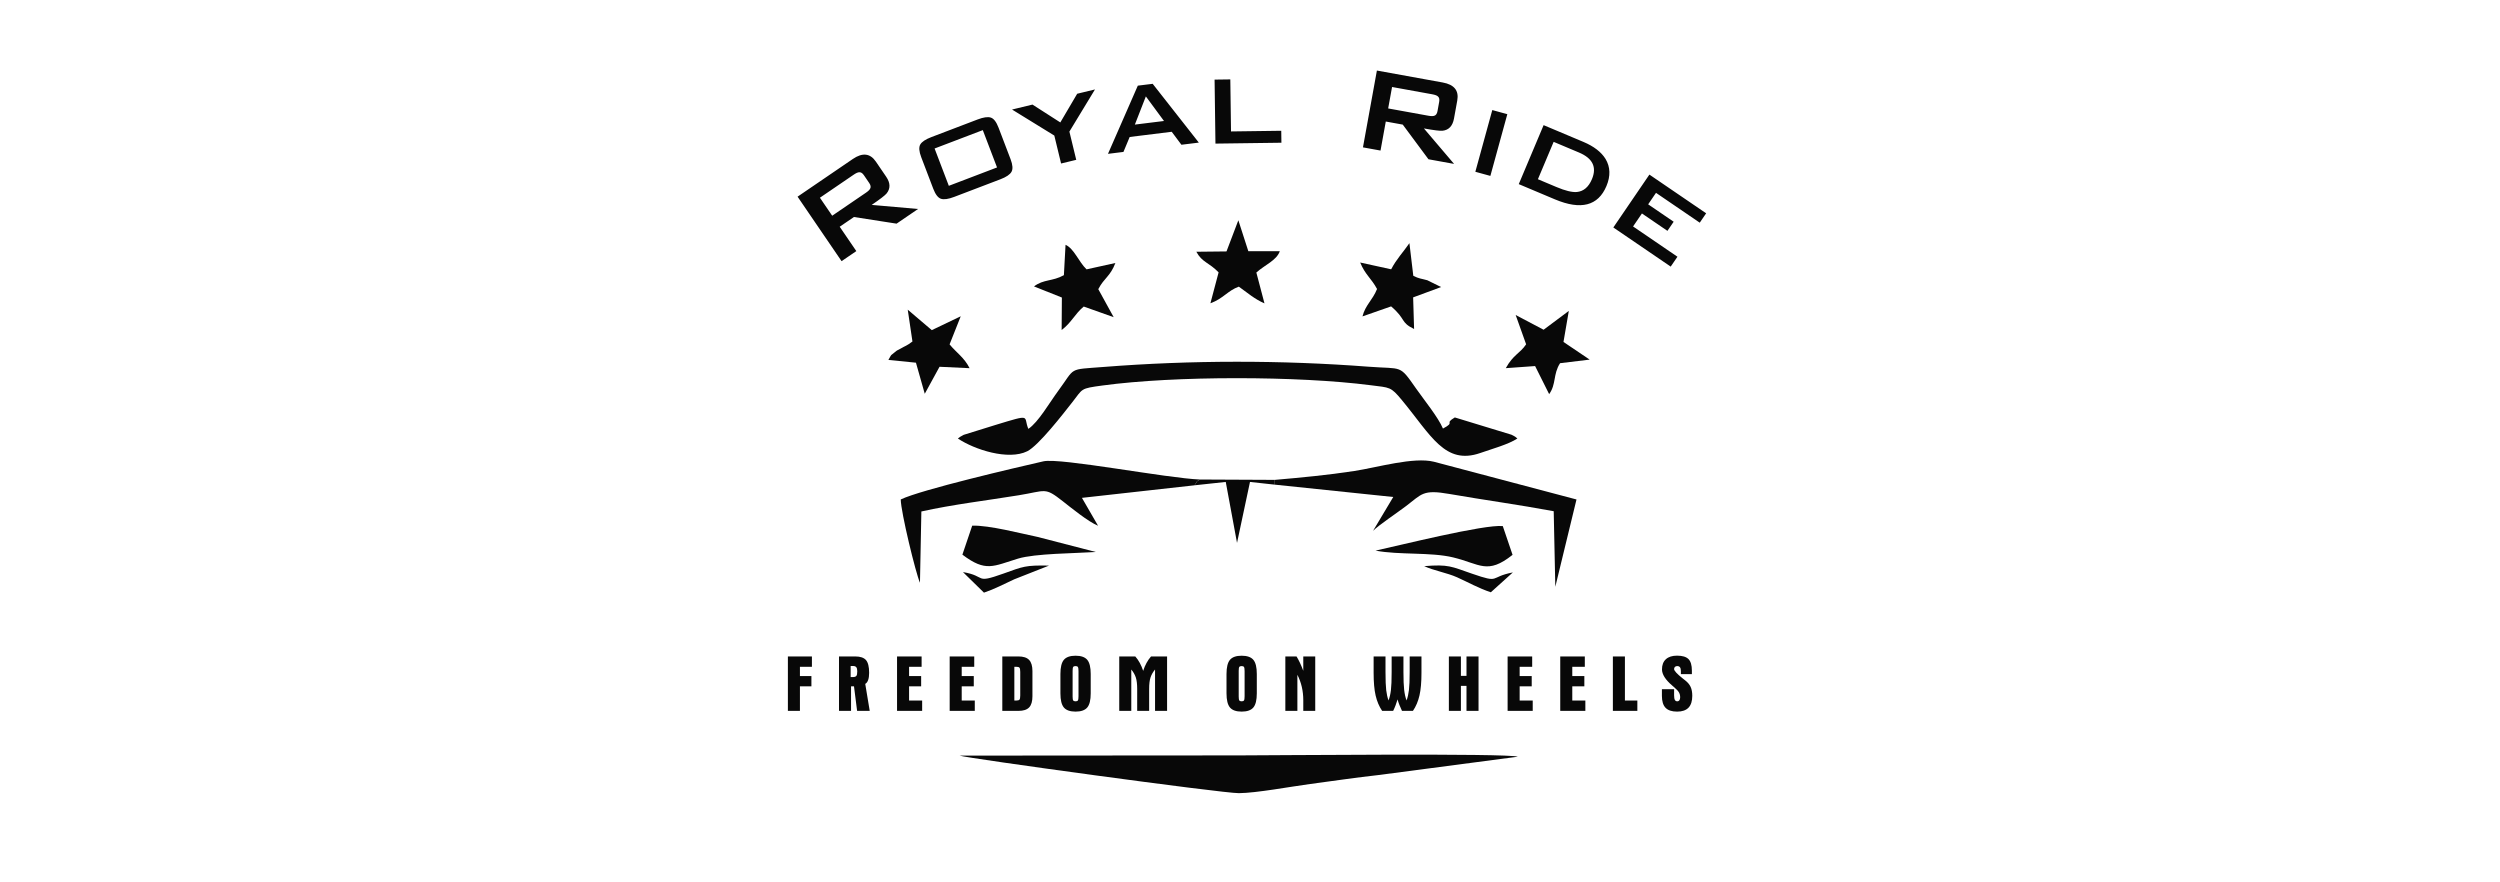 <?xml version="1.0" encoding="UTF-8"?>
<!DOCTYPE svg PUBLIC "-//W3C//DTD SVG 1.1//EN" "http://www.w3.org/Graphics/SVG/1.1/DTD/svg11.dtd">
<!-- Creator: CorelDRAW 2020 (64-Bit) -->
<svg xmlns="http://www.w3.org/2000/svg" xml:space="preserve" width="816px" height="288px" version="1.1" style="shape-rendering:geometricPrecision; text-rendering:geometricPrecision; image-rendering:optimizeQuality; fill-rule:evenodd; clip-rule:evenodd"
viewBox="0 0 816 288"
 xmlns:xlink="http://www.w3.org/1999/xlink"
 xmlns:xodm="http://www.corel.com/coreldraw/odm/2003">
 <defs>
  <style type="text/css">
   <![CDATA[
    .fil0 {fill:#080808}
    .fil1 {fill:#080808;fill-rule:nonzero}
   ]]>
  </style>
 </defs>
 <g id="Capa_x0020_1">
  <g id="_2025396386592">
   <path class="fil0" d="M495.419 246.992c-3.132,-1.199 -80.524,-0.432 -91.049,-0.427l-91.137 0.068c1.58,0.75 85.811,12.305 91.137,12.257 5.758,-0.052 16.695,-2.11 23.208,-2.984 7.52,-1.009 15.278,-2.146 22.547,-2.954l45.294 -5.96z"/>
   <path class="fil0" d="M335.653 139.986c-1.76,-4.092 1.478,-4.996 -10.698,-1.289l-10.406 3.234c-1.196,0.601 -1.394,0.81 -1.894,1.204 5.459,3.654 16.481,7.193 22.633,4.161 3.688,-1.819 11.774,-12.265 14.721,-16.023 3.522,-4.492 2.488,-4.447 9.836,-5.445 23.576,-3.202 63.845,-3.142 87.517,-0.092 6.38,0.822 6.532,0.416 10.206,4.85 9.531,11.504 14.037,21.321 25.634,17.264 4.102,-1.436 9.04,-2.762 12.069,-4.715 -0.635,-0.516 -0.499,-0.541 -1.938,-1.246l-18.476 -5.636c-3.713,2.191 0.453,1.333 -3.876,3.63 -1.535,-3.659 -6.176,-9.36 -8.752,-13.036 -5.593,-7.983 -4.294,-6.294 -15.509,-7.153 -28.458,-2.178 -58.038,-2.164 -86.491,0.078 -11.841,0.933 -9.052,-0.017 -14.828,7.8 -2.839,3.843 -6.471,10.229 -9.748,12.414z"/>
   <path class="fil0" d="M389.893 158.403c0.916,-1.147 0.386,-1.26 1.854,-1.89 -10.832,-0.387 -45.685,-7.192 -51.19,-5.934 -8.954,2.045 -39.903,9.244 -46.555,12.443 0.069,4.239 4.888,24.049 6.277,27.191l0.455 -23.269c10.208,-2.274 21.532,-3.622 31.731,-5.282 9.063,-1.476 8.447,-2.748 14.38,1.902 2.642,2.072 8.41,6.779 11.564,8.042l-5.263 -9.106 36.747 -4.097z"/>
   <path class="fil0" d="M416.097 156.631l0 1.561 38.659 4.025 -6.6 11.06c1.784,-1.844 7.799,-5.839 10.795,-8.11 5.192,-3.935 5.411,-5.455 14.126,-3.939 11.438,1.99 22.671,3.51 34.051,5.632l0.523 24.666 6.916 -28.497 -46.527 -12.314c-6.632,-1.65 -18.51,1.871 -26.026,3.022 -8.706,1.333 -17.035,2.116 -25.917,2.894z"/>
   <path class="fil0" d="M448.972 179.721c7.726,1.476 18.021,0.447 25.332,2.216 8.795,2.128 11.126,5.745 19.396,-0.837l-3.19 -9.381c-5.958,-0.663 -34.395,6.475 -41.538,8.002z"/>
   <path class="fil0" d="M314.125 181.037c7.664,5.794 10.009,3.766 18.179,1.289 5.54,-1.68 18.664,-1.716 25.378,-2.154l-19.045 -4.928c-5.563,-1.146 -15.712,-3.83 -21.31,-3.673l-3.202 9.466z"/>
   <path class="fil0" d="M400.331 82.065l-9.844 0.106c1.887,3.516 4.116,3.452 7.265,6.729l-2.675 10.091c4.216,-1.536 5.633,-4.118 9.274,-5.432 2.797,1.985 5.118,4.053 8.373,5.461l-2.652 -10.068c2.739,-2.48 6.624,-3.947 7.657,-6.968l-10.276 0.001 -3.256 -10.096 -3.866 10.176z"/>
   <path class="fil0" d="M454.079 87.9l-10.116 -2.216c1.622,3.979 3.637,5.154 5.504,8.639 -1.471,3.69 -3.802,5.195 -4.755,8.951l9.346 -3.269c4.969,4.229 2.909,5.159 7.5,7.38l-0.309 -10.32 9.131 -3.374 -4.509 -2.219c-2.076,-0.584 -2.713,-0.482 -4.573,-1.458l-1.266 -10.647c-2.081,3.026 -4.23,5.195 -5.953,8.533z"/>
   <path class="fil0" d="M347.255 89.814c-3.687,2.078 -6.643,1.276 -9.758,3.673l9.099 3.628 -0.076 10.608c3.269,-2.483 4.235,-5.18 7.212,-7.665l9.773 3.472 -5.024 -9.145c1.981,-3.794 3.865,-4.064 5.584,-8.545l-9.413 2.08c-2.608,-2.505 -4.023,-6.73 -6.857,-8.017l-0.54 9.911z"/>
   <path class="fil0" d="M503.83 107.626l-9.117 -4.808 3.414 9.564c-2.033,3.031 -4.161,3.309 -6.636,7.785l9.569 -0.686 4.584 9.168c2.36,-3.29 1.233,-6.479 3.562,-10.103l9.66 -1.171 -8.545 -5.766 1.742 -10.131 -8.233 6.148z"/>
   <path class="fil0" d="M297.822 111.464c-2.013,1.523 -2.014,1.235 -4.013,2.4 -1.047,0.61 -0.852,0.323 -1.741,1.091 -1.679,1.449 -0.775,0.247 -2.096,2.524l8.993 0.903 2.877 10.147 4.821 -8.814 9.81 0.461c-1.763,-3.528 -4.412,-5.143 -6.528,-7.774l3.637 -9.169 -9.446 4.523 -7.852 -6.681 1.538 10.389z"/>
   <path class="fil0" d="M389.893 158.403l10.194 -1.101 3.678 19.898 4.232 -19.894 8.1 0.886 0 -1.561 -24.35 -0.118c-1.468,0.63 -0.938,0.743 -1.854,1.89z"/>
   <path class="fil0" d="M314.309 186.728l6.852 6.712c3.472,-1.173 6.473,-2.773 9.883,-4.35l11.352 -4.477c-7.812,-0.155 -8.386,0.291 -14.93,2.625 -9.584,3.418 -5.281,0.801 -13.157,-0.51z"/>
   <path class="fil0" d="M486.609 193.318l7.194 -6.484c-7.947,1.527 -3.852,3.69 -13.348,0.41 -6.8,-2.349 -7.623,-3.097 -15.594,-2.46 3.022,1.441 7.468,2.177 10.736,3.645 3.646,1.638 7.021,3.571 11.012,4.889z"/>
   <path class="fil1" d="M299.658 68.211l-7.017 4.787 -13.913 -2.168 -4.651 3.173 5.427 7.956 -4.815 3.283 -14.359 -21.052 18.033 -12.3c3.155,-2.153 5.661,-1.868 7.516,0.851l3.367 4.937c1.391,2.04 1.438,3.861 0.14,5.464 -0.496,0.617 -2.117,1.863 -4.864,3.737l15.136 1.332zm-15.952 -8.488l-1.725 -2.529c-0.483,-0.708 -1.002,-1.031 -1.559,-0.97 -0.429,0.013 -1.024,0.28 -1.785,0.8l-11.016 7.513 4.007 5.875 11.016 -7.513c0.761,-0.52 1.227,-0.977 1.396,-1.371 0.26,-0.496 0.148,-1.098 -0.334,-1.805zm46.145 -7.759c0.703,1.846 0.803,3.217 0.299,4.114 -0.503,0.896 -1.709,1.708 -3.616,2.436l-15.09 5.753c-1.907,0.727 -3.344,0.931 -4.312,0.613 -0.967,-0.319 -1.808,-1.416 -2.524,-3.293l-3.923 -10.29c-0.715,-1.877 -0.818,-3.256 -0.309,-4.138 0.51,-0.881 1.719,-1.685 3.626,-2.412l15.09 -5.754c1.907,-0.727 3.345,-0.931 4.311,-0.613 0.967,0.319 1.809,1.416 2.525,3.293l3.923 10.291zm-4.419 2.689l-4.645 -12.183 -15.736 5.999 4.645 12.183 15.736 -5.999zm31.97 -25.463l-8.352 13.763 2.233 9.215 -4.944 1.198 -2.21 -9.119 -13.797 -8.497 6.671 -1.617 9.086 5.828 5.506 -9.363 5.807 -1.408zm33.896 17.354l-5.685 0.703 -3.162 -4.236 -13.724 1.697 -2.033 4.88 -5.049 0.625 9.738 -22.255 4.852 -0.6 15.063 19.186zm-11.373 -7.053l-5.919 -8.026 -3.589 9.202 9.508 -1.176zm38.326 7.092l-21.53 0.291 -0.283 -20.888 5.136 -0.07 0.229 16.988 16.395 -0.222 0.053 3.901zm56.355 6.914l-8.358 -1.516 -8.388 -11.31 -5.54 -1.005 -1.719 9.475 -5.734 -1.04 4.549 -25.074 21.479 3.897c3.757,0.682 5.342,2.643 4.755,5.882l-1.067 5.88c-0.441,2.43 -1.686,3.76 -3.736,3.99 -0.786,0.092 -2.815,-0.159 -6.087,-0.753l9.846 11.574zm-5.404 -17.243l0.546 -3.013c0.153,-0.842 0.01,-1.437 -0.429,-1.784 -0.315,-0.291 -0.926,-0.519 -1.833,-0.684l-13.12 -2.381 -1.27 6.998 13.12 2.38c0.907,0.165 1.559,0.166 1.957,0.004 0.533,-0.171 0.876,-0.678 1.029,-1.52zm17.253 21.161l-4.905 -1.347 5.531 -20.145 4.905 1.347 -5.531 20.145zm37.883 3.322c-2.723,6.463 -8.332,7.905 -16.828,4.327l-11.788 -4.966 8.11 -19.252 12.971 5.464c3.429,1.444 5.844,3.301 7.246,5.571 1.573,2.627 1.669,5.58 0.289,8.856zm-4.729 -2.26c1.649,-3.913 0.243,-6.81 -4.218,-8.689l-8.283 -3.489 -5.138 12.198 6.054 2.549c2.882,1.215 5.101,1.756 6.657,1.626 2.199,-0.218 3.841,-1.615 4.928,-4.195zm25.708 28.542l-18.727 -12.773 11.772 -17.258 18.523 12.634 -2.088 3.061 -14.28 -9.741 -2.559 3.754 8.323 5.677 -2.032 2.978 -8.323 -5.677 -2.894 4.243 14.484 9.879 -2.199 3.223z"/>
   <path class="fil1" d="M257.166 232.034l0 -17.773 7.842 0 0 3.383 -3.913 0 0 3.018 3.748 0 0 3.357 -3.748 0 0 8.015 -3.929 0zm20.488 -11.033l0.646 0c0.599,0 1.002,-0.126 1.206,-0.373 0.204,-0.252 0.304,-0.755 0.304,-1.505 0,-0.629 -0.105,-1.071 -0.317,-1.341 -0.212,-0.264 -0.564,-0.399 -1.054,-0.399l-0.785 0 0 3.618zm-3.803 -6.74l5.26 0c1.679,0 2.858,0.395 3.548,1.188 0.685,0.789 1.028,2.182 1.028,4.173 0,0.941 -0.108,1.717 -0.325,2.337 -0.217,0.62 -0.529,1.037 -0.946,1.258l1.462 8.817 -4.12 0 -1.015 -8.015 -0.963 0 0 8.015 -3.929 0 0 -17.773zm18.944 17.773l0 -17.773 8.019 0 0 3.383 -4.09 0 0 3.018 3.938 0 0 3.357 -3.938 0 0 4.632 4.268 0 0 3.383 -8.197 0zm17.178 0l0 -17.773 8.019 0 0 3.383 -4.089 0 0 3.018 3.938 0 0 3.357 -3.938 0 0 4.632 4.267 0 0 3.383 -8.197 0zm17.179 -17.773l5.261 0c1.6,0 2.763,0.377 3.487,1.136 0.724,0.759 1.088,1.978 1.088,3.656l0 8.188c0,1.688 -0.359,2.906 -1.079,3.661 -0.72,0.755 -1.887,1.132 -3.496,1.132l-5.261 0 0 -17.773zm3.929 3.383l0 11.007 0.66 0c0.49,0 0.824,-0.091 1.001,-0.273 0.178,-0.182 0.265,-0.646 0.265,-1.388l0 -0.447 0 -7.225c0,-0.742 -0.087,-1.21 -0.265,-1.397 -0.177,-0.186 -0.511,-0.277 -1.001,-0.277l-0.66 0zm19.018 1.826l0 7.88c0,0.676 0.07,1.106 0.208,1.288 0.139,0.182 0.391,0.273 0.755,0.273 0.373,0 0.625,-0.095 0.759,-0.29 0.135,-0.195 0.204,-0.664 0.204,-1.401l0 -0.395 0 -7.75c0,-0.72 -0.069,-1.18 -0.208,-1.375 -0.139,-0.195 -0.39,-0.291 -0.755,-0.291 -0.373,0 -0.625,0.091 -0.759,0.269 -0.134,0.178 -0.204,0.599 -0.204,1.271l0 0.521zm-3.981 0.52c0,-2.194 0.377,-3.739 1.132,-4.628 0.755,-0.889 2.025,-1.335 3.812,-1.335 1.787,0 3.058,0.446 3.812,1.335 0.755,0.889 1.132,2.434 1.132,4.628l0 6.315c0,2.194 -0.377,3.738 -1.132,4.627 -0.754,0.889 -2.025,1.336 -3.812,1.336 -1.787,0 -3.057,-0.447 -3.812,-1.336 -0.755,-0.889 -1.132,-2.433 -1.132,-4.627l0 -6.315zm30.888 12.044l0 -13.505c-0.685,0.823 -1.175,1.682 -1.475,2.584 -0.299,0.902 -0.451,2.16 -0.451,3.769l0 0.989 0 6.163 -3.903 0 0 -7.152c0,-1.609 -0.152,-2.867 -0.451,-3.769 -0.299,-0.902 -0.789,-1.761 -1.475,-2.584l0 13.505 -3.929 0 0 -17.773 5.235 0c0.542,0.611 1.028,1.31 1.462,2.103 0.429,0.79 0.802,1.661 1.118,2.611 0.286,-0.923 0.647,-1.787 1.085,-2.585 0.433,-0.802 0.927,-1.509 1.479,-2.129l5.234 0 0 17.773 -3.929 0zm27.305 -12.564l0 7.88c0,0.676 0.07,1.106 0.208,1.288 0.139,0.182 0.391,0.273 0.755,0.273 0.373,0 0.625,-0.095 0.759,-0.29 0.135,-0.195 0.204,-0.664 0.204,-1.401l0 -0.395 0 -7.75c0,-0.72 -0.069,-1.18 -0.208,-1.375 -0.139,-0.195 -0.39,-0.291 -0.755,-0.291 -0.373,0 -0.625,0.091 -0.759,0.269 -0.134,0.178 -0.204,0.599 -0.204,1.271l0 0.521zm-3.981 0.52c0,-2.194 0.377,-3.739 1.132,-4.628 0.755,-0.889 2.025,-1.335 3.812,-1.335 1.787,0 3.058,0.446 3.812,1.335 0.755,0.889 1.132,2.434 1.132,4.628l0 6.315c0,2.194 -0.377,3.738 -1.132,4.627 -0.754,0.889 -2.025,1.336 -3.812,1.336 -1.787,0 -3.057,-0.447 -3.812,-1.336 -0.755,-0.889 -1.132,-2.433 -1.132,-4.627l0 -6.315zm19.204 -5.729l3.652 0c0.368,0.602 0.741,1.296 1.114,2.081 0.369,0.79 0.733,1.657 1.089,2.607l0 -4.688 3.903 0 0 17.773 -3.903 0 0 -3.483c0,-1.505 -0.16,-2.953 -0.481,-4.341 -0.322,-1.392 -0.803,-2.711 -1.445,-3.964l0 11.788 -3.929 0 0 -17.773zm38.078 17.773c-0.316,-0.659 -0.594,-1.301 -0.841,-1.926 -0.243,-0.62 -0.447,-1.227 -0.607,-1.821 -0.187,0.633 -0.399,1.262 -0.633,1.878 -0.23,0.62 -0.499,1.24 -0.807,1.869l-3.591 0c-0.985,-1.449 -1.692,-3.119 -2.13,-5.014 -0.438,-1.891 -0.655,-4.358 -0.655,-7.398l0 -5.361 3.878 0 0 5.109c0,2.667 0.078,4.636 0.23,5.911 0.151,1.275 0.403,2.39 0.758,3.348 0.365,-0.95 0.625,-2.073 0.781,-3.374 0.156,-1.296 0.234,-3.261 0.234,-5.885l0 -5.109 3.852 0 0 5.109c0,2.507 0.078,4.437 0.234,5.79 0.156,1.357 0.416,2.511 0.78,3.469 0.365,-0.976 0.625,-2.112 0.781,-3.413 0.156,-1.297 0.234,-3.248 0.234,-5.846l0 -5.109 3.852 0 0 5.361c0,3.04 -0.217,5.507 -0.655,7.398 -0.438,1.895 -1.145,3.565 -2.13,5.014l-3.565 0zm15.297 -17.773l3.929 0 0 6.349 1.822 0 0 -6.349 3.929 0 0 17.773 -3.929 0 0 -8.171 -1.822 0 0 8.171 -3.929 0 0 -17.773zm19.174 17.773l0 -17.773 8.019 0 0 3.383 -4.09 0 0 3.018 3.938 0 0 3.357 -3.938 0 0 4.632 4.268 0 0 3.383 -8.197 0zm17.178 0l0 -17.773 8.02 0 0 3.383 -4.09 0 0 3.018 3.938 0 0 3.357 -3.938 0 0 4.632 4.268 0 0 3.383 -8.198 0zm17.179 -17.773l3.929 0 0 14.39 4.06 0 0 3.383 -7.989 0 0 -17.773zm22.197 5.777l0 -1.015c0,-0.551 -0.095,-0.959 -0.291,-1.219 -0.195,-0.264 -0.498,-0.395 -0.906,-0.395 -0.303,0 -0.547,0.087 -0.733,0.261 -0.187,0.173 -0.282,0.407 -0.282,0.707 0,0.555 0.941,1.583 2.819,3.07 0.356,0.282 0.633,0.499 0.828,0.651 0.812,0.633 1.397,1.34 1.753,2.116 0.355,0.777 0.533,1.744 0.533,2.906 0,1.718 -0.412,3.006 -1.231,3.864 -0.824,0.855 -2.061,1.284 -3.713,1.284 -1.713,0 -2.967,-0.412 -3.769,-1.24 -0.802,-0.824 -1.201,-2.13 -1.201,-3.908l0 -2.164 3.981 0 0 1.982c0,0.698 0.083,1.201 0.247,1.509 0.165,0.308 0.43,0.464 0.794,0.464 0.295,0 0.525,-0.117 0.689,-0.351 0.166,-0.23 0.248,-0.555 0.248,-0.972 0,-0.585 -0.126,-1.105 -0.373,-1.556 -0.252,-0.456 -0.776,-1.028 -1.579,-1.722 -0.134,-0.122 -0.334,-0.291 -0.598,-0.512 -2.256,-1.913 -3.383,-3.687 -3.383,-5.322 0,-1.435 0.425,-2.537 1.275,-3.313 0.854,-0.776 2.065,-1.162 3.643,-1.162 1.735,0 2.975,0.368 3.721,1.11 0.746,0.742 1.119,2.004 1.119,3.786l0 1.141 -3.591 0z"/>
  </g>
 </g>
</svg>
